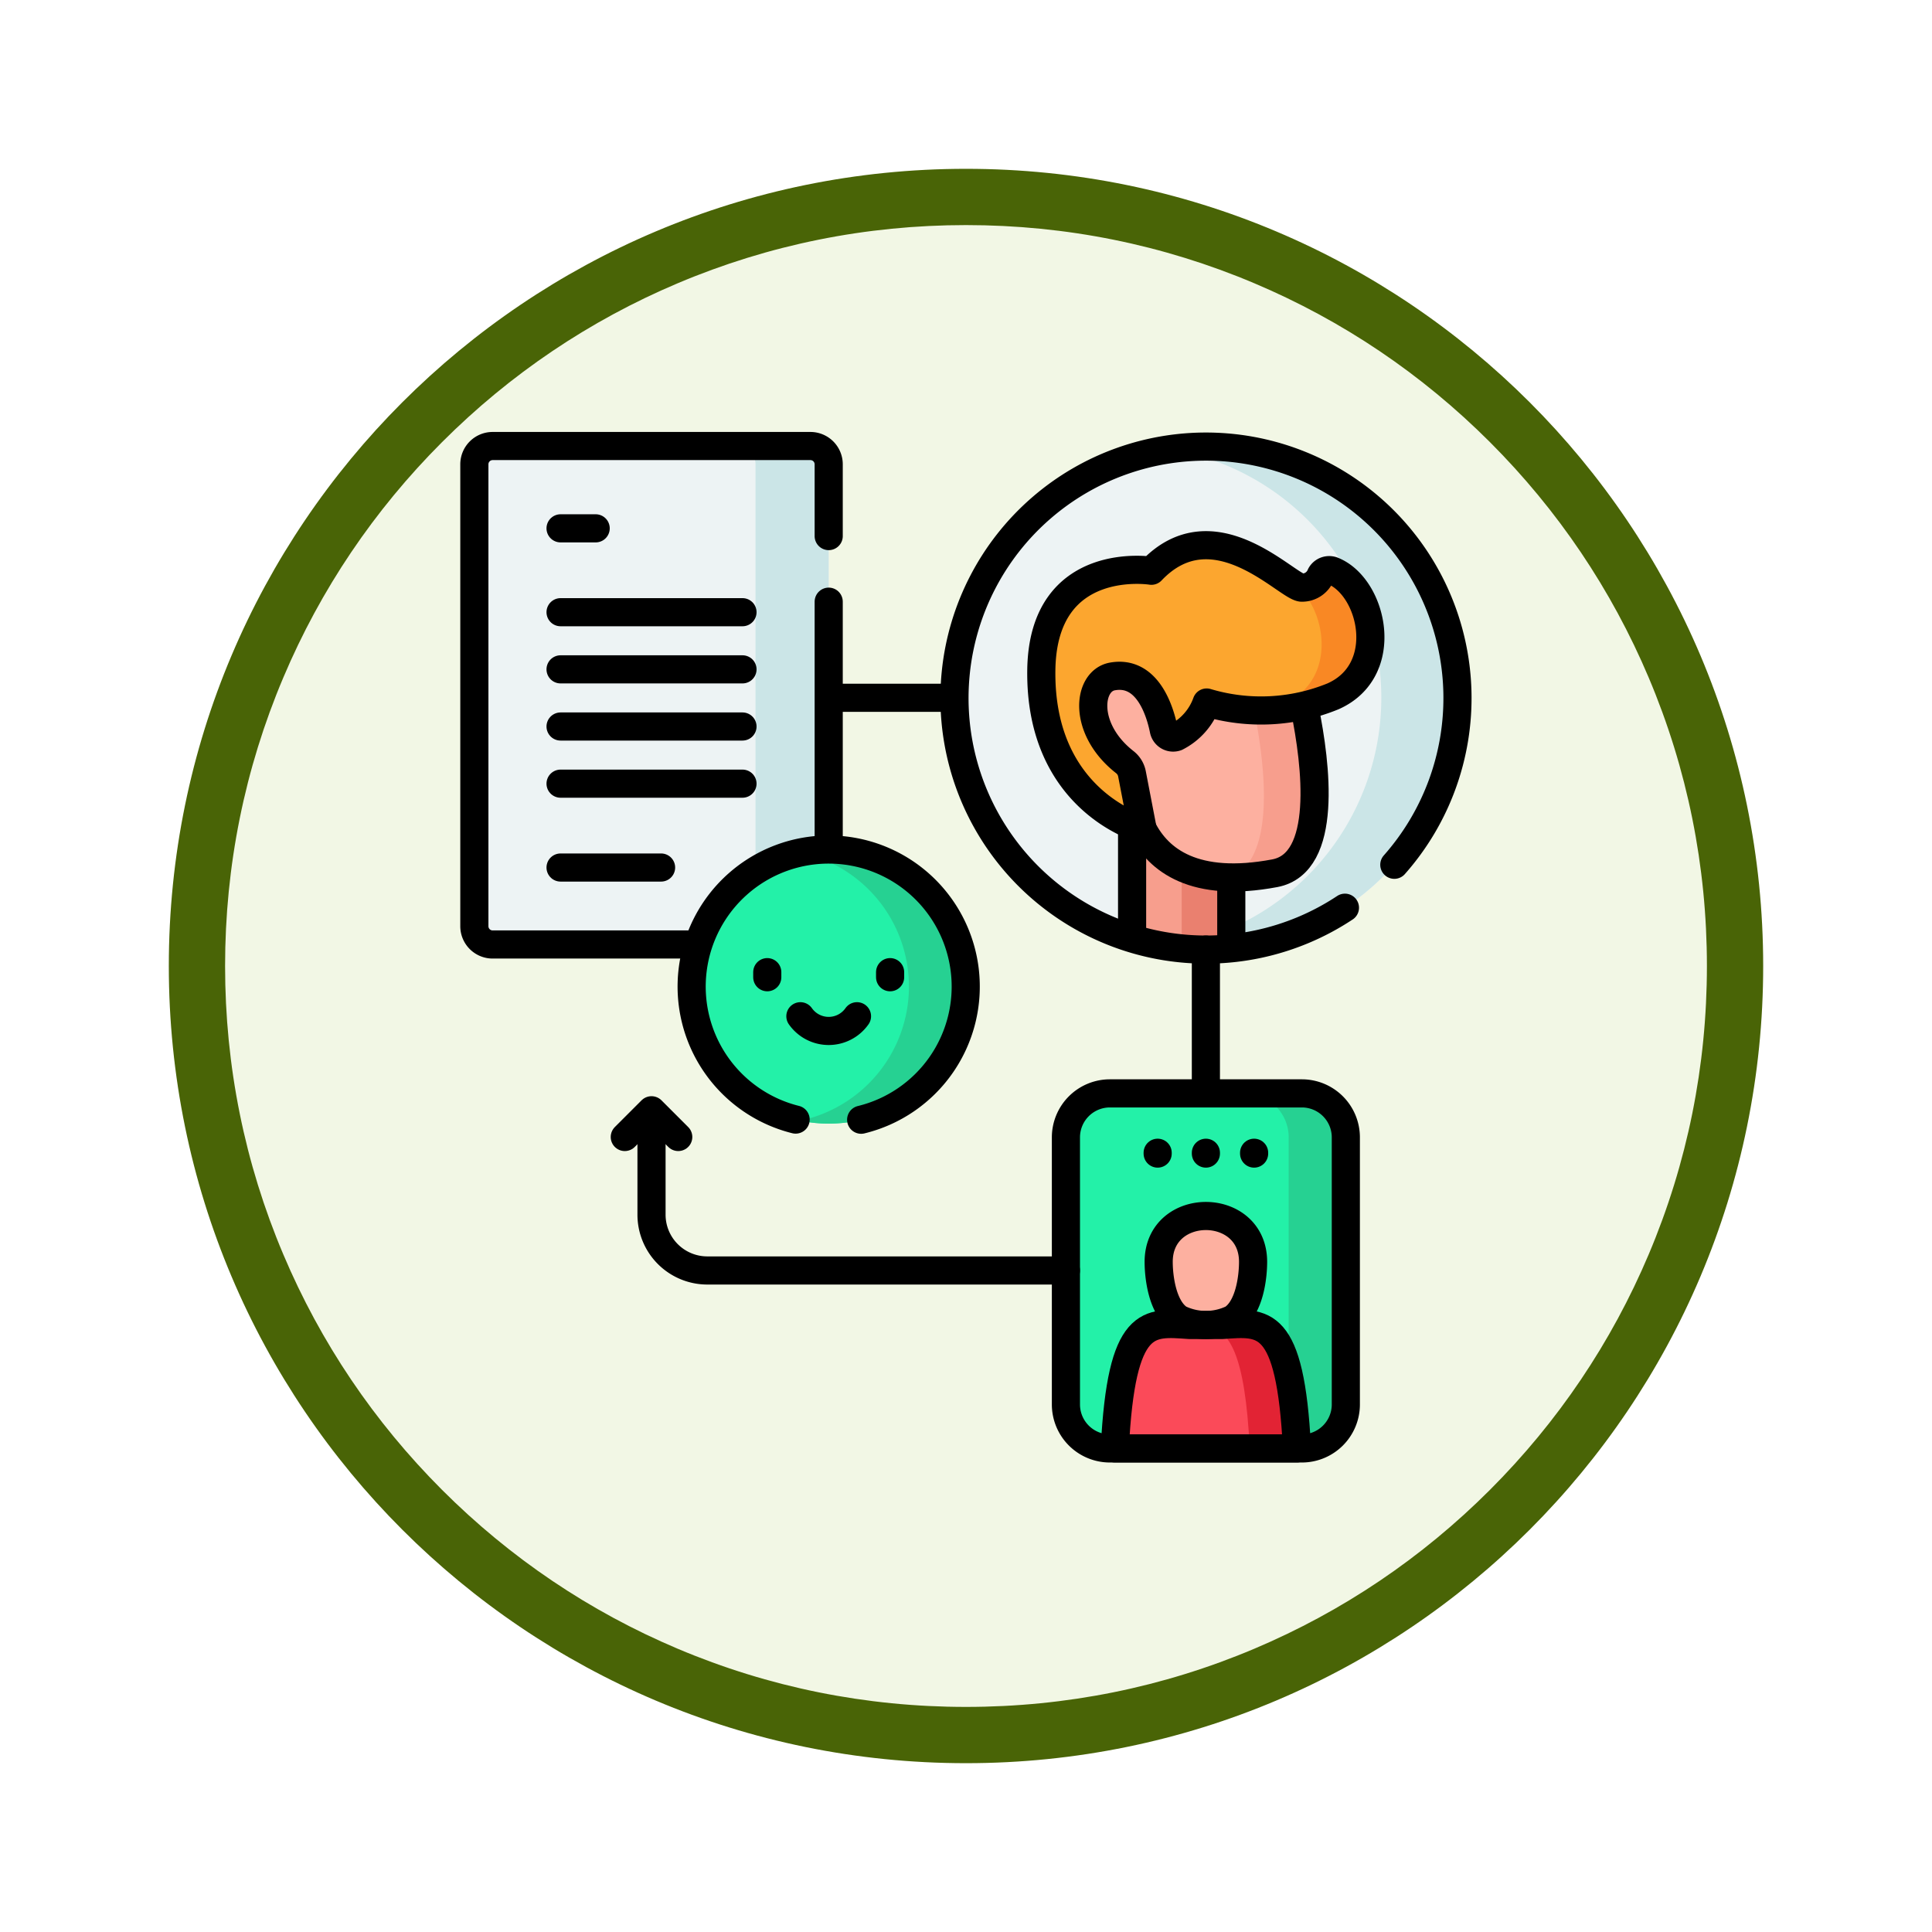 <svg xmlns="http://www.w3.org/2000/svg" xmlns:xlink="http://www.w3.org/1999/xlink" width="103" height="103" viewBox="0 0 103 103">
  <defs>
    <filter id="Trazado_982547" x="0" y="0" width="103" height="103" filterUnits="userSpaceOnUse">
      <feOffset dy="3" input="SourceAlpha"/>
      <feGaussianBlur stdDeviation="3" result="blur"/>
      <feFlood flood-opacity="0.161"/>
      <feComposite operator="in" in2="blur"/>
      <feComposite in="SourceGraphic"/>
    </filter>
  </defs>
  <g id="Grupo_1207908" data-name="Grupo 1207908" transform="translate(-191 -9782)">
    <g id="Grupo_1207594" data-name="Grupo 1207594" transform="translate(0 5689)">
      <g id="Grupo_1202412" data-name="Grupo 1202412" transform="translate(0 3349)">
        <g id="Grupo_1202212" data-name="Grupo 1202212" transform="translate(-80 -126.414)">
          <g id="Grupo_1174813" data-name="Grupo 1174813" transform="translate(280 876.414)">
            <g id="Grupo_1201680" data-name="Grupo 1201680">
              <g id="Grupo_1201330" data-name="Grupo 1201330">
                <g id="Grupo_1172010" data-name="Grupo 1172010">
                  <g id="Grupo_1171046" data-name="Grupo 1171046">
                    <g id="Grupo_1148525" data-name="Grupo 1148525">
                      <g transform="matrix(1, 0, 0, 1, -9, -6)" filter="url(#Trazado_982547)">
                        <g id="Trazado_982547-2" data-name="Trazado 982547" transform="translate(9 6)" fill="#f2f7e5">
                          <path d="M 42.5 83.5 C 36.964 83.5 31.595 82.416 26.541 80.279 C 21.659 78.214 17.274 75.257 13.509 71.491 C 9.743 67.726 6.786 63.341 4.721 58.459 C 2.584 53.405 1.5 48.036 1.5 42.5 C 1.5 36.964 2.584 31.595 4.721 26.541 C 6.786 21.659 9.743 17.274 13.509 13.509 C 17.274 9.743 21.659 6.786 26.541 4.721 C 31.595 2.584 36.964 1.5 42.5 1.5 C 48.036 1.5 53.405 2.584 58.459 4.721 C 63.341 6.786 67.726 9.743 71.491 13.509 C 75.257 17.274 78.214 21.659 80.279 26.541 C 82.416 31.595 83.5 36.964 83.5 42.5 C 83.5 48.036 82.416 53.405 80.279 58.459 C 78.214 63.341 75.257 67.726 71.491 71.491 C 67.726 75.257 63.341 78.214 58.459 80.279 C 53.405 82.416 48.036 83.5 42.5 83.5 Z" stroke="none"/>
                          <path d="M 42.5 3 C 37.166 3 31.994 4.044 27.126 6.103 C 22.422 8.092 18.198 10.941 14.569 14.569 C 10.941 18.198 8.092 22.422 6.103 27.126 C 4.044 31.994 3 37.166 3 42.5 C 3 47.834 4.044 53.006 6.103 57.874 C 8.092 62.578 10.941 66.802 14.569 70.431 C 18.198 74.059 22.422 76.908 27.126 78.897 C 31.994 80.956 37.166 82 42.5 82 C 47.834 82 53.006 80.956 57.874 78.897 C 62.578 76.908 66.802 74.059 70.431 70.431 C 74.059 66.802 76.908 62.578 78.897 57.874 C 80.956 53.006 82 47.834 82 42.5 C 82 37.166 80.956 31.994 78.897 27.126 C 76.908 22.422 74.059 18.198 70.431 14.569 C 66.802 10.941 62.578 8.092 57.874 6.103 C 53.006 4.044 47.834 3 42.5 3 M 42.5 0 C 65.972 0 85 19.028 85 42.5 C 85 65.972 65.972 85 42.5 85 C 19.028 85 0 65.972 0 42.5 C 0 19.028 19.028 0 42.5 0 Z" stroke="none" fill="#496406"/>
                        </g>
                      </g>
                    </g>
                  </g>
                </g>
              </g>
            </g>
          </g>
        </g>
      </g>
    </g>
    <g id="effective_11628389" transform="translate(204.054 9798.279)">
      <g id="Grupo_1207882" data-name="Grupo 1207882" transform="translate(12.235 7.5)">
        <g id="Grupo_1207881" data-name="Grupo 1207881" transform="translate(0 0)">
          <g id="Grupo_1207872" data-name="Grupo 1207872">
            <g id="Grupo_1207865" data-name="Grupo 1207865" transform="translate(0 0)">
              <g id="Grupo_1207864" data-name="Grupo 1207864">
                <path id="Trazado_1053389" data-name="Trazado 1053389" d="M30.151,34.075H13.209a.974.974,0,0,1-.974-.974V8.474a.974.974,0,0,1,.974-.974H30.151a.974.974,0,0,1,.974.974V33.1A.974.974,0,0,1,30.151,34.075Z" transform="translate(-12.235 -7.5)" fill="#edf3f4"/>
                <path id="Trazado_1053390" data-name="Trazado 1053390" d="M147.466,8.474V33.1a.974.974,0,0,1-.974.974h-3.9a.975.975,0,0,0,.974-.974V8.474a.975.975,0,0,0-.974-.974h3.9A.974.974,0,0,1,147.466,8.474Z" transform="translate(-128.576 -7.5)" fill="#cbe5e7"/>
              </g>
            </g>
            <g id="Grupo_1207871" data-name="Grupo 1207871" transform="translate(25.577)">
              <circle id="Elipse_13477" data-name="Elipse 13477" cx="13.423" cy="13.423" r="13.423" transform="translate(0 0)" fill="#edf3f4"/>
              <path id="Trazado_1053391" data-name="Trazado 1053391" d="M371.455,20.923A13.43,13.43,0,0,1,356,34.192a13.425,13.425,0,0,0,0-26.538,13.43,13.43,0,0,1,15.459,13.269Z" transform="translate(-344.609 -7.5)" fill="#cbe5e7"/>
              <path id="Trazado_1053392" data-name="Trazado 1053392" d="M343.638,179.252v8.209c0,.034,0,.068,0,.1q-.667.066-1.352.066a13.386,13.386,0,0,1-3.933-.587v-7.791Z" transform="translate(-328.861 -160.784)" fill="#f79e8d"/>
              <path id="Trazado_1053393" data-name="Trazado 1053393" d="M365.562,179.252v8.209c0,.034,0,.068,0,.1q-.667.066-1.351.066c-.436,0-.868-.02-1.292-.062,0-.036,0-.071,0-.107v-8.209Z" transform="translate(-350.786 -160.784)" fill="#ea806f"/>
              <g id="Grupo_1207870" data-name="Grupo 1207870" transform="translate(4.654 5.287)">
                <g id="Grupo_1207869" data-name="Grupo 1207869">
                  <g id="Grupo_1207868" data-name="Grupo 1207868">
                    <g id="Grupo_1207867" data-name="Grupo 1207867">
                      <g id="Grupo_1207866" data-name="Grupo 1207866">
                        <path id="Trazado_1053394" data-name="Trazado 1053394" d="M323.846,128.411c4-.753,1.118-10.8,1.118-10.8l-8.66-.151a2.661,2.661,0,0,0-2.723,2.505,2.627,2.627,0,0,0,1.871,2.636,1,1,0,0,1,.7.909C316.257,125.352,317.195,129.662,323.846,128.411Z" transform="translate(-311.406 -110.92)" fill="#fdb0a0"/>
                        <path id="Trazado_1053395" data-name="Trazado 1053395" d="M389.307,129.268a11.811,11.811,0,0,1-2.381.223c3.35-1.317,1.057-10.061.778-11.075l2.722.048S393.311,128.515,389.307,129.268Z" transform="translate(-376.867 -111.777)" fill="#f79e8d"/>
                        <path id="Trazado_1053396" data-name="Trazado 1053396" d="M299.24,58.035c3.3-3.475,7.153.785,7.994.9a1.072,1.072,0,0,0,1.037-.671.514.514,0,0,1,.646-.222c2.138.87,3.139,5.3.007,6.688a10.119,10.119,0,0,1-6.738.33,3.315,3.315,0,0,1-1.62,1.84.508.508,0,0,1-.665-.38c-.2-1-.868-3.189-2.743-2.849-1.324.24-1.6,2.792.66,4.564a1.038,1.038,0,0,1,.385.619l.569,2.956s-5.518-1.449-5.4-8.527C293.485,57.112,299.24,58.035,299.24,58.035Z" transform="translate(-293.376 -56.673)" fill="#fca62f"/>
                        <path id="Trazado_1053397" data-name="Trazado 1053397" d="M407.969,75.748a9.205,9.205,0,0,1-3.615.76,8.584,8.584,0,0,0,1.016-.375c2.788-1.235,2.3-4.879.654-6.28a.812.812,0,0,0,.256.1,1.073,1.073,0,0,0,1.037-.671.515.515,0,0,1,.646-.223C410.1,69.93,411.1,74.361,407.969,75.748Z" transform="translate(-392.421 -67.694)" fill="#f98824"/>
                      </g>
                    </g>
                  </g>
                </g>
              </g>
            </g>
          </g>
          <g id="Grupo_1207878" data-name="Grupo 1207878" transform="translate(31.538 34.511)">
            <g id="Grupo_1207877" data-name="Grupo 1207877">
              <g id="Grupo_1207873" data-name="Grupo 1207873">
                <path id="Trazado_1053398" data-name="Trazado 1053398" d="M318.115,347.383h-10.23a2.346,2.346,0,0,1-2.346-2.346V330.8a2.346,2.346,0,0,1,2.346-2.346h10.23a2.346,2.346,0,0,1,2.346,2.346v14.237A2.346,2.346,0,0,1,318.115,347.383Z" transform="translate(-305.538 -328.453)" fill="#23f1a8"/>
                <path id="Trazado_1053399" data-name="Trazado 1053399" d="M399.558,330.8v14.237a2.346,2.346,0,0,1-2.346,2.346h-3.047a2.346,2.346,0,0,0,2.346-2.346V330.8a2.346,2.346,0,0,0-2.346-2.346h3.047A2.346,2.346,0,0,1,399.558,330.8Z" transform="translate(-384.635 -328.455)" fill="#26d192"/>
              </g>
              <g id="Grupo_1207876" data-name="Grupo 1207876" transform="translate(2.606 6.538)">
                <g id="Grupo_1207874" data-name="Grupo 1207874" transform="translate(2.339)">
                  <path id="Trazado_1053400" data-name="Trazado 1053400" d="M351.525,391.7c0,.81.191,2.436,1.087,3.035a3.264,3.264,0,0,0,2.859,0c.9-.6,1.087-2.225,1.087-3.035C356.559,388.44,351.525,388.44,351.525,391.7Z" transform="translate(-351.525 -389.255)" fill="#fdb0a0"/>
                </g>
                <g id="Grupo_1207875" data-name="Grupo 1207875" transform="translate(0 5.758)">
                  <path id="Trazado_1053401" data-name="Trazado 1053401" d="M335.505,442.862h-1.751c-2.171-.145-3.63-.446-3.98,6.58h9.711C339.135,442.416,337.676,442.717,335.505,442.862Z" transform="translate(-329.774 -442.811)" fill="#fb4a59"/>
                  <path id="Trazado_1053402" data-name="Trazado 1053402" d="M379.55,449.439h-2.517c-.255-5.1-1.093-6.341-2.367-6.58h.9C377.741,442.715,379.2,442.414,379.55,449.439Z" transform="translate(-369.839 -442.808)" fill="#e22334"/>
                </g>
              </g>
            </g>
          </g>
          <g id="Grupo_1207880" data-name="Grupo 1207880" transform="translate(11.584 21.51)">
            <g id="Grupo_1207879" data-name="Grupo 1207879">
              <circle id="Elipse_13478" data-name="Elipse 13478" cx="7.307" cy="7.307" r="7.307" transform="translate(0 0)" fill="#23f1a8"/>
              <path id="Trazado_1053403" data-name="Trazado 1053403" d="M182.616,214.851A7.308,7.308,0,0,1,173.791,222a7.308,7.308,0,0,0,0-14.3,7.308,7.308,0,0,1,8.825,7.147Z" transform="translate(-168.003 -207.544)" fill="#26d192"/>
            </g>
          </g>
        </g>
      </g>
      <g id="Grupo_1207907" data-name="Grupo 1207907" transform="translate(12.235 7.5)">
        <g id="Grupo_1207906" data-name="Grupo 1207906" transform="translate(0 0)">
          <g id="Grupo_1207893" data-name="Grupo 1207893">
            <g id="Grupo_1207885" data-name="Grupo 1207885">
              <g id="Grupo_1207883" data-name="Grupo 1207883">
                <line id="Línea_1364" data-name="Línea 1364" y1="12.821" transform="translate(18.891 8.298)" fill="none" stroke="#000" stroke-linecap="round" stroke-linejoin="round" stroke-width="1.5"/>
                <path id="Trazado_1053404" data-name="Trazado 1053404" d="M31.126,12.3V8.474a.974.974,0,0,0-.974-.974H13.209a.974.974,0,0,0-.974.974V33.1a.974.974,0,0,0,.974.974H23.961" transform="translate(-12.235 -7.5)" fill="none" stroke="#000" stroke-linecap="round" stroke-linejoin="round" stroke-width="1.5"/>
              </g>
              <line id="Línea_1365" data-name="Línea 1365" x2="1.872" transform="translate(4.596 4.388)" fill="none" stroke="#000" stroke-linecap="round" stroke-linejoin="round" stroke-width="1.5"/>
              <line id="Línea_1366" data-name="Línea 1366" x2="5.359" transform="translate(4.596 22.471)" fill="none" stroke="#000" stroke-linecap="round" stroke-linejoin="round" stroke-width="1.5"/>
              <g id="Grupo_1207884" data-name="Grupo 1207884" transform="translate(4.596 8.859)">
                <line id="Línea_1367" data-name="Línea 1367" x2="9.699" fill="none" stroke="#000" stroke-linecap="round" stroke-linejoin="round" stroke-width="1.5"/>
                <line id="Línea_1368" data-name="Línea 1368" x2="9.699" transform="translate(0 3.047)" fill="none" stroke="#000" stroke-linecap="round" stroke-linejoin="round" stroke-width="1.5"/>
                <line id="Línea_1369" data-name="Línea 1369" x2="9.699" transform="translate(0 6.094)" fill="none" stroke="#000" stroke-linecap="round" stroke-linejoin="round" stroke-width="1.5"/>
                <line id="Línea_1370" data-name="Línea 1370" x2="9.699" transform="translate(0 9.141)" fill="none" stroke="#000" stroke-linecap="round" stroke-linejoin="round" stroke-width="1.5"/>
              </g>
            </g>
            <g id="Grupo_1207892" data-name="Grupo 1207892" transform="translate(25.577 0)">
              <g id="Grupo_1207891" data-name="Grupo 1207891">
                <g id="Grupo_1207886" data-name="Grupo 1207886" transform="translate(9.489 20.308)">
                  <line id="Línea_1371" data-name="Línea 1371" y2="3.538" transform="translate(5.288 2.831)" fill="none" stroke="#000" stroke-linecap="round" stroke-linejoin="round" stroke-miterlimit="10" stroke-width="1.5"/>
                  <line id="Línea_1372" data-name="Línea 1372" y1="5.717" fill="none" stroke="#000" stroke-linecap="round" stroke-linejoin="round" stroke-miterlimit="10" stroke-width="1.5"/>
                </g>
                <path id="Trazado_1053405" data-name="Trazado 1053405" d="M273.567,29.828a13.408,13.408,0,1,0-2.633,2.29" transform="translate(-250.098 -7.504)" fill="none" stroke="#000" stroke-linecap="round" stroke-linejoin="round" stroke-miterlimit="10" stroke-width="1.5"/>
                <g id="Grupo_1207890" data-name="Grupo 1207890" transform="translate(4.654 5.287)">
                  <g id="Grupo_1207889" data-name="Grupo 1207889">
                    <g id="Grupo_1207888" data-name="Grupo 1207888">
                      <g id="Grupo_1207887" data-name="Grupo 1207887">
                        <path id="Trazado_1053406" data-name="Trazado 1053406" d="M343.57,144.2c.848,1.662,2.762,3.161,7.043,2.356,2.852-.536,2.209-5.79,1.6-8.769" transform="translate(-338.173 -129.067)" fill="none" stroke="#000" stroke-linecap="round" stroke-linejoin="round" stroke-miterlimit="10" stroke-width="1.5"/>
                        <path id="Trazado_1053407" data-name="Trazado 1053407" d="M299.24,58.035c3.3-3.475,7.153.785,7.994.9a1.072,1.072,0,0,0,1.037-.671.514.514,0,0,1,.646-.222c2.138.87,3.139,5.3.007,6.688a10.119,10.119,0,0,1-6.738.33,3.315,3.315,0,0,1-1.62,1.84.508.508,0,0,1-.665-.38c-.2-1-.868-3.189-2.743-2.849-1.324.24-1.6,2.792.66,4.564a1.038,1.038,0,0,1,.385.619l.569,2.956s-5.518-1.449-5.4-8.527C293.485,57.112,299.24,58.035,299.24,58.035Z" transform="translate(-293.376 -56.673)" fill="none" stroke="#000" stroke-linecap="round" stroke-linejoin="round" stroke-miterlimit="10" stroke-width="1.5"/>
                      </g>
                    </g>
                  </g>
                </g>
              </g>
            </g>
          </g>
          <g id="Grupo_1207900" data-name="Grupo 1207900" transform="translate(31.538 34.511)">
            <g id="Grupo_1207899" data-name="Grupo 1207899">
              <g id="Grupo_1207894" data-name="Grupo 1207894">
                <path id="Trazado_1053408" data-name="Trazado 1053408" d="M320.462,330.8a2.346,2.346,0,0,0-2.346-2.346H307.885a2.346,2.346,0,0,0-2.346,2.346v14.237a2.346,2.346,0,0,0,2.346,2.346h10.231a2.346,2.346,0,0,0,2.346-2.346Z" transform="translate(-305.539 -328.453)" fill="none" stroke="#000" stroke-linecap="round" stroke-linejoin="round" stroke-miterlimit="10" stroke-width="1.5"/>
              </g>
              <g id="Grupo_1207897" data-name="Grupo 1207897" transform="translate(2.606 6.538)">
                <g id="Grupo_1207895" data-name="Grupo 1207895" transform="translate(2.339)">
                  <path id="Trazado_1053409" data-name="Trazado 1053409" d="M351.525,391.7c0,.81.191,2.436,1.087,3.035a3.264,3.264,0,0,0,2.859,0c.9-.6,1.087-2.225,1.087-3.035C356.559,388.44,351.525,388.44,351.525,391.7Z" transform="translate(-351.525 -389.255)" fill="none" stroke="#000" stroke-linecap="round" stroke-linejoin="round" stroke-miterlimit="10" stroke-width="1.5"/>
                </g>
                <g id="Grupo_1207896" data-name="Grupo 1207896" transform="translate(0 5.759)">
                  <path id="Trazado_1053410" data-name="Trazado 1053410" d="M335.505,442.862h-1.751c-2.171-.145-3.63-.446-3.98,6.58h9.711C339.135,442.416,337.676,442.717,335.505,442.862Z" transform="translate(-329.774 -442.811)" fill="none" stroke="#000" stroke-linecap="round" stroke-linejoin="round" stroke-miterlimit="10" stroke-width="1.5"/>
                </g>
              </g>
              <g id="Grupo_1207898" data-name="Grupo 1207898" transform="translate(4.891 3.166)">
                <line id="Línea_1373" data-name="Línea 1373" y2="0.044" fill="none" stroke="#000" stroke-linecap="round" stroke-linejoin="round" stroke-miterlimit="10" stroke-width="1.5"/>
                <line id="Línea_1374" data-name="Línea 1374" y2="0.044" transform="translate(2.571)" fill="none" stroke="#000" stroke-linecap="round" stroke-linejoin="round" stroke-miterlimit="10" stroke-width="1.5"/>
                <line id="Línea_1375" data-name="Línea 1375" y2="0.044" transform="translate(5.142)" fill="none" stroke="#000" stroke-linecap="round" stroke-linejoin="round" stroke-miterlimit="10" stroke-width="1.5"/>
              </g>
            </g>
          </g>
          <line id="Línea_1376" data-name="Línea 1376" x2="6.238" transform="translate(19.114 13.423)" fill="none" stroke="#000" stroke-linecap="round" stroke-linejoin="round" stroke-miterlimit="10" stroke-width="1.5"/>
          <line id="Línea_1377" data-name="Línea 1377" y2="7.665" transform="translate(39 26.846)" fill="none" stroke="#000" stroke-linecap="round" stroke-linejoin="round" stroke-miterlimit="10" stroke-width="1.5"/>
          <g id="Grupo_1207905" data-name="Grupo 1207905" transform="translate(11.584 21.51)">
            <g id="Grupo_1207904" data-name="Grupo 1207904">
              <g id="Grupo_1207903" data-name="Grupo 1207903">
                <g id="Grupo_1207902" data-name="Grupo 1207902" transform="translate(4.032 6.539)">
                  <g id="Grupo_1207901" data-name="Grupo 1207901">
                    <line id="Línea_1378" data-name="Línea 1378" y2="0.271" fill="none" stroke="#000" stroke-linecap="round" stroke-linejoin="round" stroke-miterlimit="10" stroke-width="1.5"/>
                    <line id="Línea_1379" data-name="Línea 1379" y2="0.271" transform="translate(6.549)" fill="none" stroke="#000" stroke-linecap="round" stroke-linejoin="round" stroke-miterlimit="10" stroke-width="1.5"/>
                  </g>
                  <path id="Trazado_1053411" data-name="Trazado 1053411" d="M173.885,290.225a1.844,1.844,0,0,0,3.017,0" transform="translate(-172.119 -287.874)" fill="none" stroke="#000" stroke-linecap="round" stroke-linejoin="round" stroke-miterlimit="10" stroke-width="1.5"/>
                </g>
                <path id="Trazado_1053412" data-name="Trazado 1053412" d="M129,221.953a7.306,7.306,0,1,0-3.495-.008" transform="translate(-119.962 -207.547)" fill="none" stroke="#000" stroke-linecap="round" stroke-linejoin="round" stroke-miterlimit="10" stroke-width="1.5"/>
              </g>
            </g>
          </g>
        </g>
        <path id="Trazado_1053413" data-name="Trazado 1053413" d="M122.169,347.663H103.051a2.975,2.975,0,0,1-2.975-2.975V339.4" transform="translate(-90.631 -303.71)" fill="none" stroke="#000" stroke-linecap="round" stroke-linejoin="round" stroke-miterlimit="10" stroke-width="1.5"/>
        <path id="Trazado_1053414" data-name="Trazado 1053414" d="M86.825,338.253l1.425-1.425,1.425,1.425" transform="translate(-78.805 -301.416)" fill="none" stroke="#000" stroke-linecap="round" stroke-linejoin="round" stroke-miterlimit="10" stroke-width="1.5"/>
      </g>
    </g>
  </g>
</svg>
